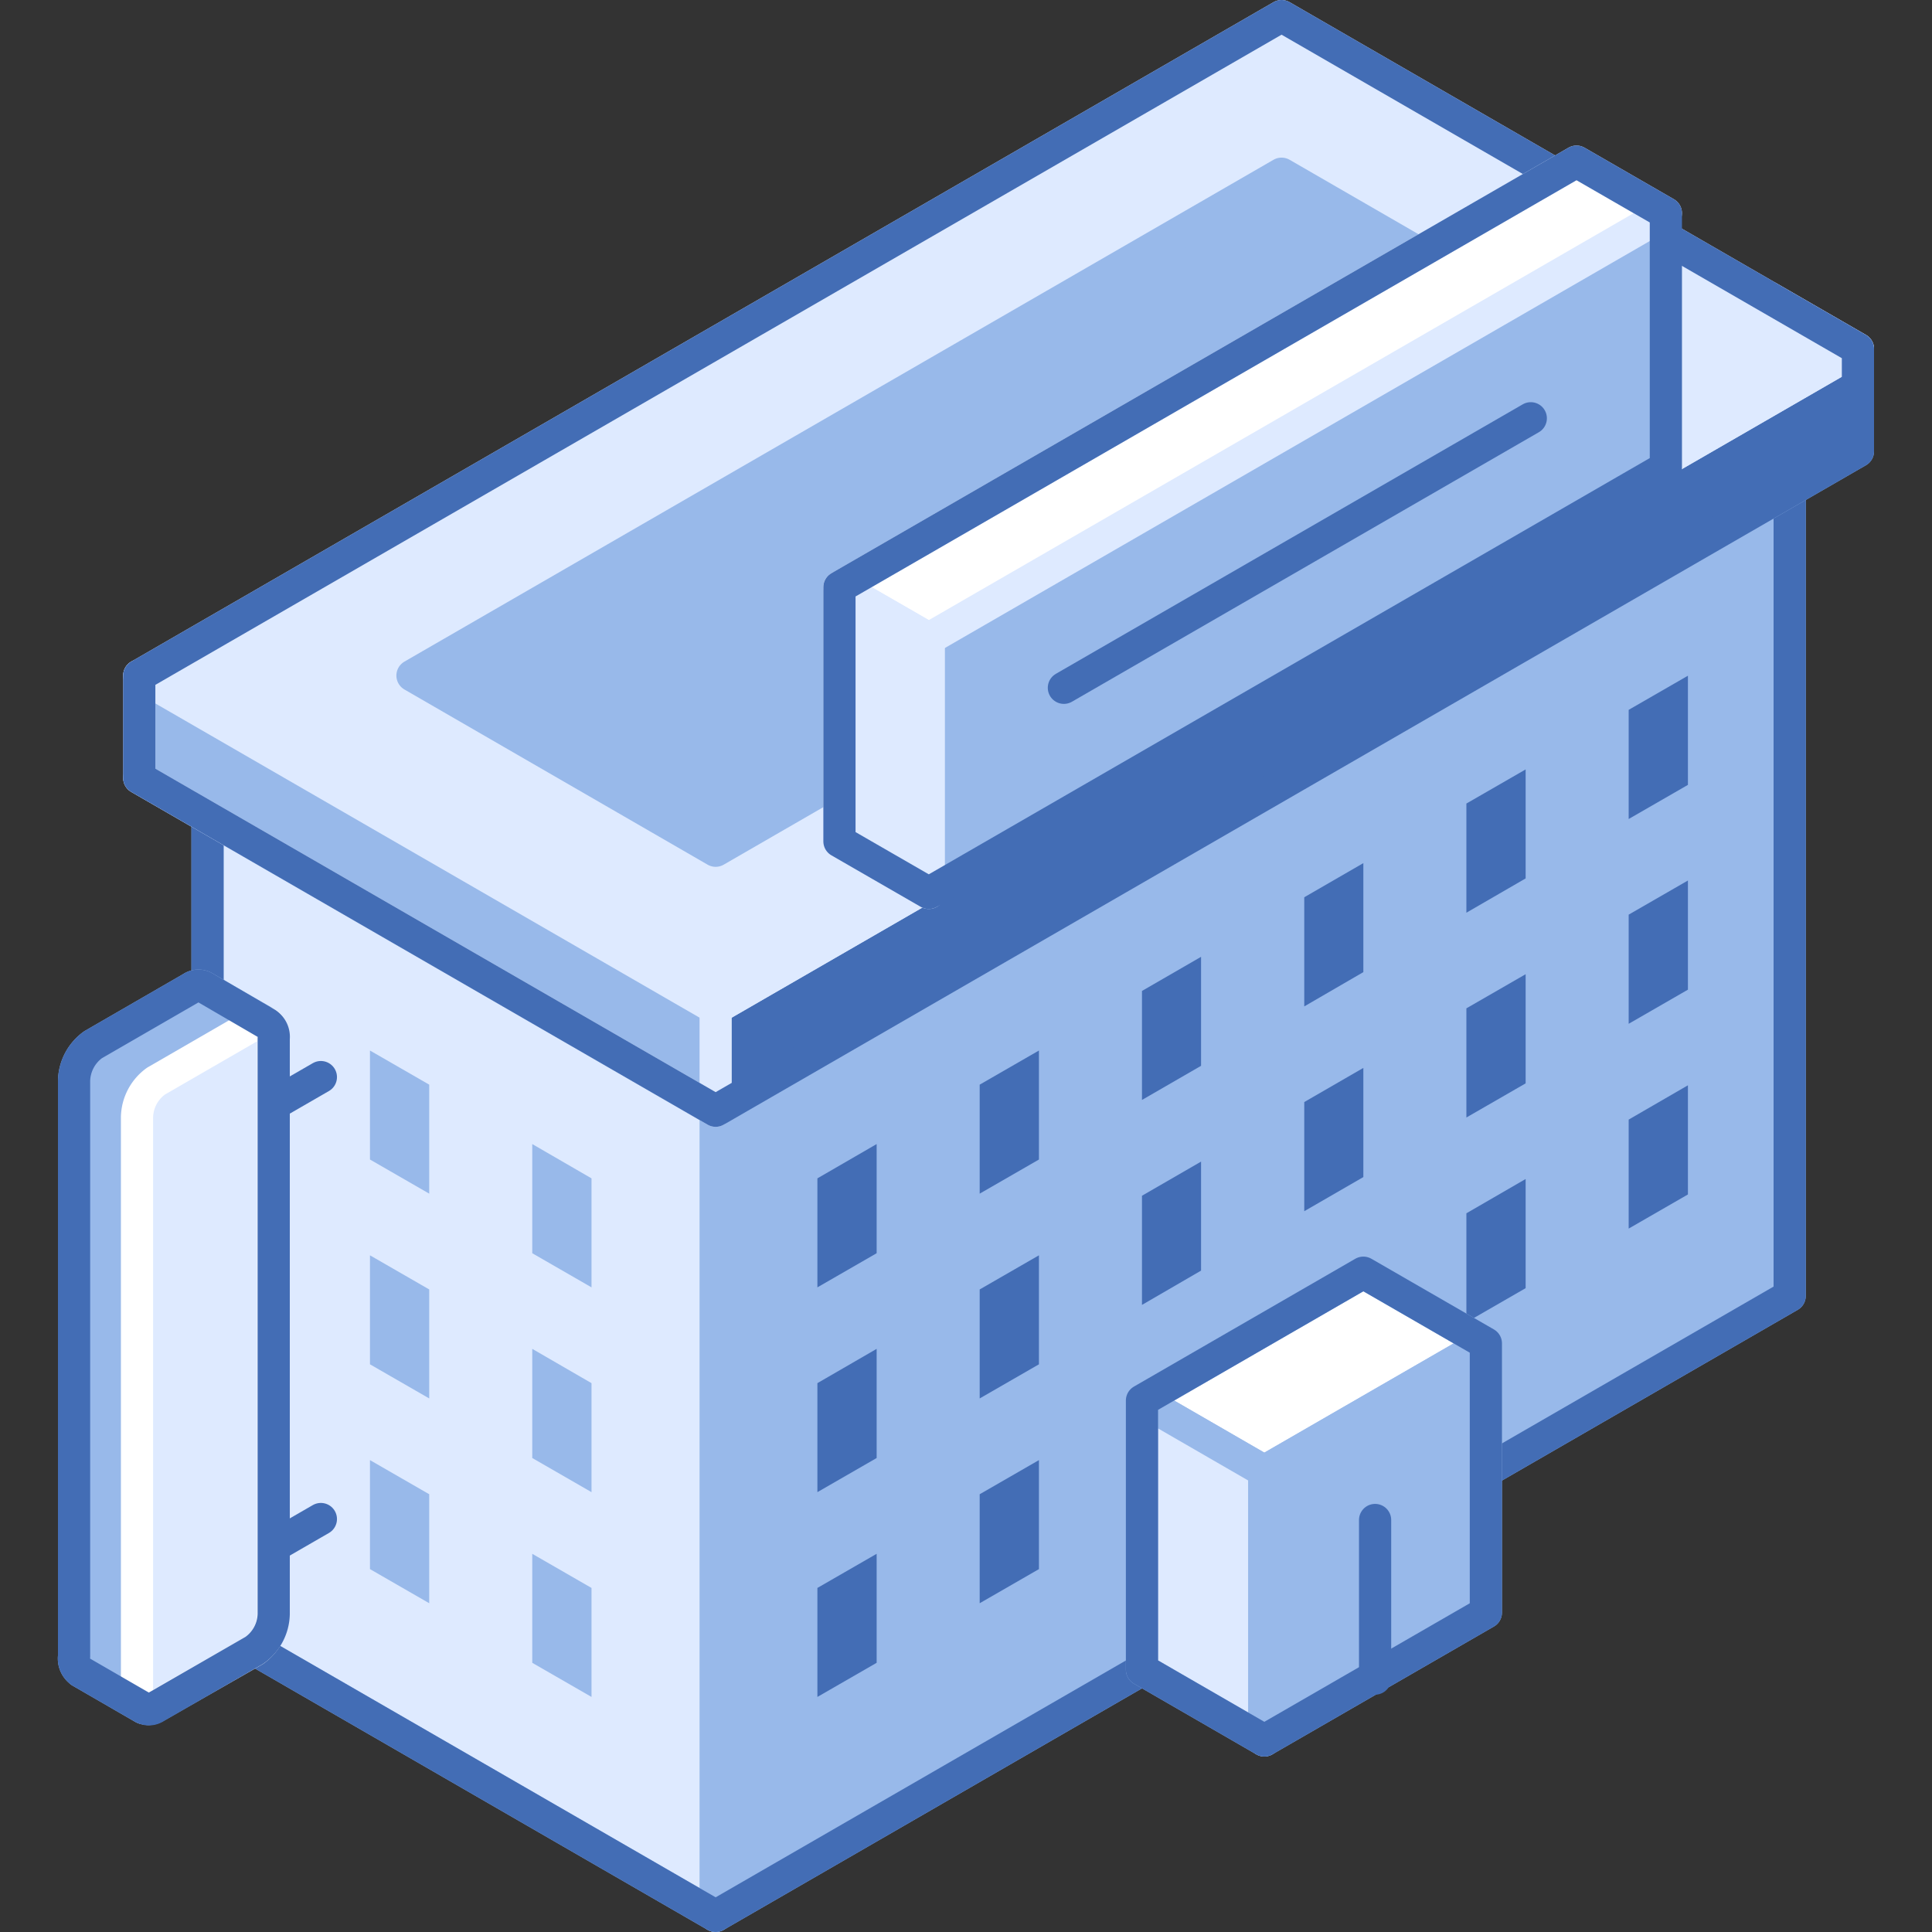 <svg xmlns="http://www.w3.org/2000/svg" viewBox="0 0 120 120"><rect x="0" y="0" width="120" height="120" fill="#333333" stroke="none"/><defs><style>.cls-1,.cls-11{fill:#fff;}.cls-1,.cls-10,.cls-2,.cls-4{stroke:#98b9ea;}.cls-1,.cls-10,.cls-11,.cls-2,.cls-4,.cls-5,.cls-6,.cls-7,.cls-9{stroke-linecap:round;stroke-linejoin:round;}.cls-1,.cls-11,.cls-2,.cls-4,.cls-5,.cls-6,.cls-7,.cls-9{stroke-width:2px;}.cls-10,.cls-2,.cls-7,.cls-8{fill:#98b9ea;}.cls-3{fill:#436db5;}.cls-4,.cls-6,.cls-9{fill:#deeaff;}.cls-12,.cls-5{fill:none;}.cls-5{stroke:#436db5;}.cls-11,.cls-6,.cls-7{stroke:#deeaff;}.cls-9{stroke:#fff;}</style></defs><title>hotels-&amp;amp;-motels</title><g id="Layer_2" data-name="Layer 2"><g id="Industries"><polygon class="cls-1" points="111.16 28.03 44.45 66.54 12.89 48.32 79.6 9.81 111.16 28.03"/><polygon class="cls-2" points="111.16 28.03 44.45 66.54 44.45 119 111.16 80.49 111.16 28.03"/><polygon class="cls-3" points="70.93 103.71 84.68 95.77 84.68 79.05 70.93 86.99 70.93 103.71"/><polygon class="cls-4" points="12.89 48.32 44.45 66.54 44.45 119 12.89 100.78 12.89 48.32"/><polygon class="cls-5" points="44.45 66.54 12.89 48.32 12.89 100.78 44.45 119 111.16 80.49 111.16 28.03 44.45 66.54"/><polygon class="cls-3" points="54.45 77.84 50.77 79.96 50.77 73.19 54.45 71.06 54.45 77.84"/><polygon class="cls-1" points="8.65 48.32 79.6 7.36 115.4 28.03 44.45 68.99 8.65 48.32"/><polygon class="cls-3" points="115.4 21.67 115.4 28.03 44.45 68.99 44.45 62.63 115.4 21.67"/><polygon class="cls-6" points="8.65 41.96 79.6 1 115.4 21.67 44.45 62.63 8.65 41.96"/><polygon class="cls-6" points="38.91 59.43 109.85 18.47 115.4 21.67 44.45 62.63 38.91 59.43"/><polygon class="cls-2" points="25.62 41.96 79.6 10.79 98.44 21.67 44.45 52.84 25.62 41.96"/><polygon class="cls-7" points="8.65 41.96 8.65 48.32 44.45 68.99 44.45 62.63 8.65 41.96"/><polygon class="cls-5" points="79.6 1 8.65 41.96 8.65 48.32 44.45 68.99 115.4 28.03 115.4 21.67 79.6 1"/><polygon class="cls-3" points="64.53 72.02 60.85 74.14 60.85 67.37 64.53 65.25 64.53 72.02"/><polygon class="cls-3" points="74.6 66.2 70.93 68.32 70.93 61.55 74.6 59.43 74.6 66.2"/><polygon class="cls-3" points="84.68 60.38 81.01 62.51 81.01 55.73 84.68 53.61 84.68 60.38"/><polygon class="cls-3" points="94.76 54.56 91.08 56.69 91.08 49.91 94.76 47.79 94.76 54.56"/><polygon class="cls-3" points="104.84 48.75 101.16 50.87 101.16 44.09 104.84 41.97 104.84 48.75"/><polygon class="cls-3" points="54.45 90.56 50.77 92.68 50.77 85.91 54.45 83.78 54.45 90.56"/><polygon class="cls-3" points="64.53 84.74 60.85 86.86 60.85 80.09 64.53 77.97 64.53 84.74"/><polygon class="cls-3" points="74.6 78.92 70.93 81.05 70.93 74.27 74.6 72.15 74.6 78.92"/><polygon class="cls-3" points="84.68 73.11 81.01 75.23 81.01 68.45 84.68 66.33 84.68 73.11"/><polygon class="cls-3" points="94.76 67.29 91.08 69.41 91.08 62.63 94.76 60.51 94.76 67.29"/><polygon class="cls-3" points="104.84 61.47 101.16 63.59 101.16 56.81 104.84 54.69 104.84 61.47"/><polygon class="cls-3" points="54.45 103.28 50.77 105.4 50.77 98.63 54.45 96.51 54.45 103.28"/><polygon class="cls-3" points="64.53 97.46 60.85 99.58 60.85 92.81 64.53 90.69 64.53 97.46"/><polygon class="cls-3" points="94.76 80.01 91.08 82.13 91.08 75.36 94.76 73.23 94.76 80.01"/><polygon class="cls-3" points="104.84 74.19 101.16 76.31 101.16 69.54 104.84 67.41 104.84 74.19"/><polygon class="cls-1" points="92.29 83.44 84.68 79.05 70.93 86.99 78.53 91.38 92.29 83.44"/><polygon class="cls-4" points="78.53 108.1 70.93 103.71 70.93 86.99 78.53 91.38 78.53 108.1"/><polygon class="cls-2" points="78.53 108.1 92.29 100.16 92.29 83.44 78.53 91.38 78.53 108.1"/><polygon class="cls-5" points="84.68 79.05 70.93 86.99 70.93 103.71 78.53 108.1 92.29 100.16 92.29 83.44 84.68 79.05"/><line class="cls-5" x1="85.41" y1="94.41" x2="85.41" y2="104.26"/><polygon class="cls-8" points="33.06 77.84 36.74 79.96 36.74 73.19 33.06 71.06 33.06 77.84"/><polygon class="cls-8" points="22.98 72.02 26.66 74.14 26.66 67.37 22.98 65.25 22.98 72.02"/><polygon class="cls-8" points="33.06 90.56 36.74 92.68 36.74 85.91 33.06 83.78 33.06 90.56"/><polygon class="cls-8" points="22.98 84.74 26.66 86.86 26.66 80.09 22.98 77.97 22.98 84.74"/><polygon class="cls-8" points="33.06 103.28 36.74 105.4 36.74 98.63 33.06 96.51 33.06 103.28"/><polygon class="cls-8" points="22.98 97.46 26.66 99.58 26.66 92.81 22.98 90.69 22.98 97.46"/><line class="cls-5" x1="16.57" y1="68.84" x2="19.93" y2="66.9"/><line class="cls-5" x1="16.57" y1="96.29" x2="19.93" y2="94.35"/><path class="cls-2" d="M16.57,63.56,12.66,61.3h0a.75.75,0,0,0-.77.06L5.78,64.89A2.84,2.84,0,0,0,4.6,67.14v35.75a1,1,0,0,0,.41.94H5l3.91,2.26.34-3.35,3.48-2a2.81,2.81,0,0,0,1.18-2.25V73.65Z"/><path class="cls-9" d="M15.8,102.51,9.69,106c-.65.38-1.18,0-1.18-.89V69.4a2.83,2.83,0,0,1,1.18-2.25l6.11-3.53c.65-.37,1.17,0,1.17.89v35.75A2.83,2.83,0,0,1,15.8,102.51Z"/><path class="cls-5" d="M16.56,63.57h0L12.66,61.3h0a.75.75,0,0,0-.77.06L5.78,64.89A2.84,2.84,0,0,0,4.6,67.14v35.75a1,1,0,0,0,.41.94H5l3.91,2.26h0a.75.75,0,0,0,.77-.06l6.11-3.52A2.83,2.83,0,0,0,17,100.26V64.51A1,1,0,0,0,16.56,63.57Z"/><polygon class="cls-10" points="103.47 13.24 57.69 39.67 57.69 55.46 103.47 29.03 103.47 13.24"/><polygon class="cls-11" points="52.14 36.47 97.92 10.04 103.47 13.24 57.69 39.67 52.14 36.47"/><polygon class="cls-6" points="52.14 36.47 57.69 39.67 57.69 55.46 52.14 52.26 52.14 36.47"/><polygon class="cls-5" points="97.92 10.04 52.14 36.47 52.14 52.26 57.69 55.46 103.47 29.03 103.47 13.24 97.92 10.04"/><line class="cls-5" x1="66.08" y1="42.72" x2="95.08" y2="25.98"/><rect class="cls-12" width="120" height="120"/><rect class="cls-12" width="120" height="120"/></g></g></svg>